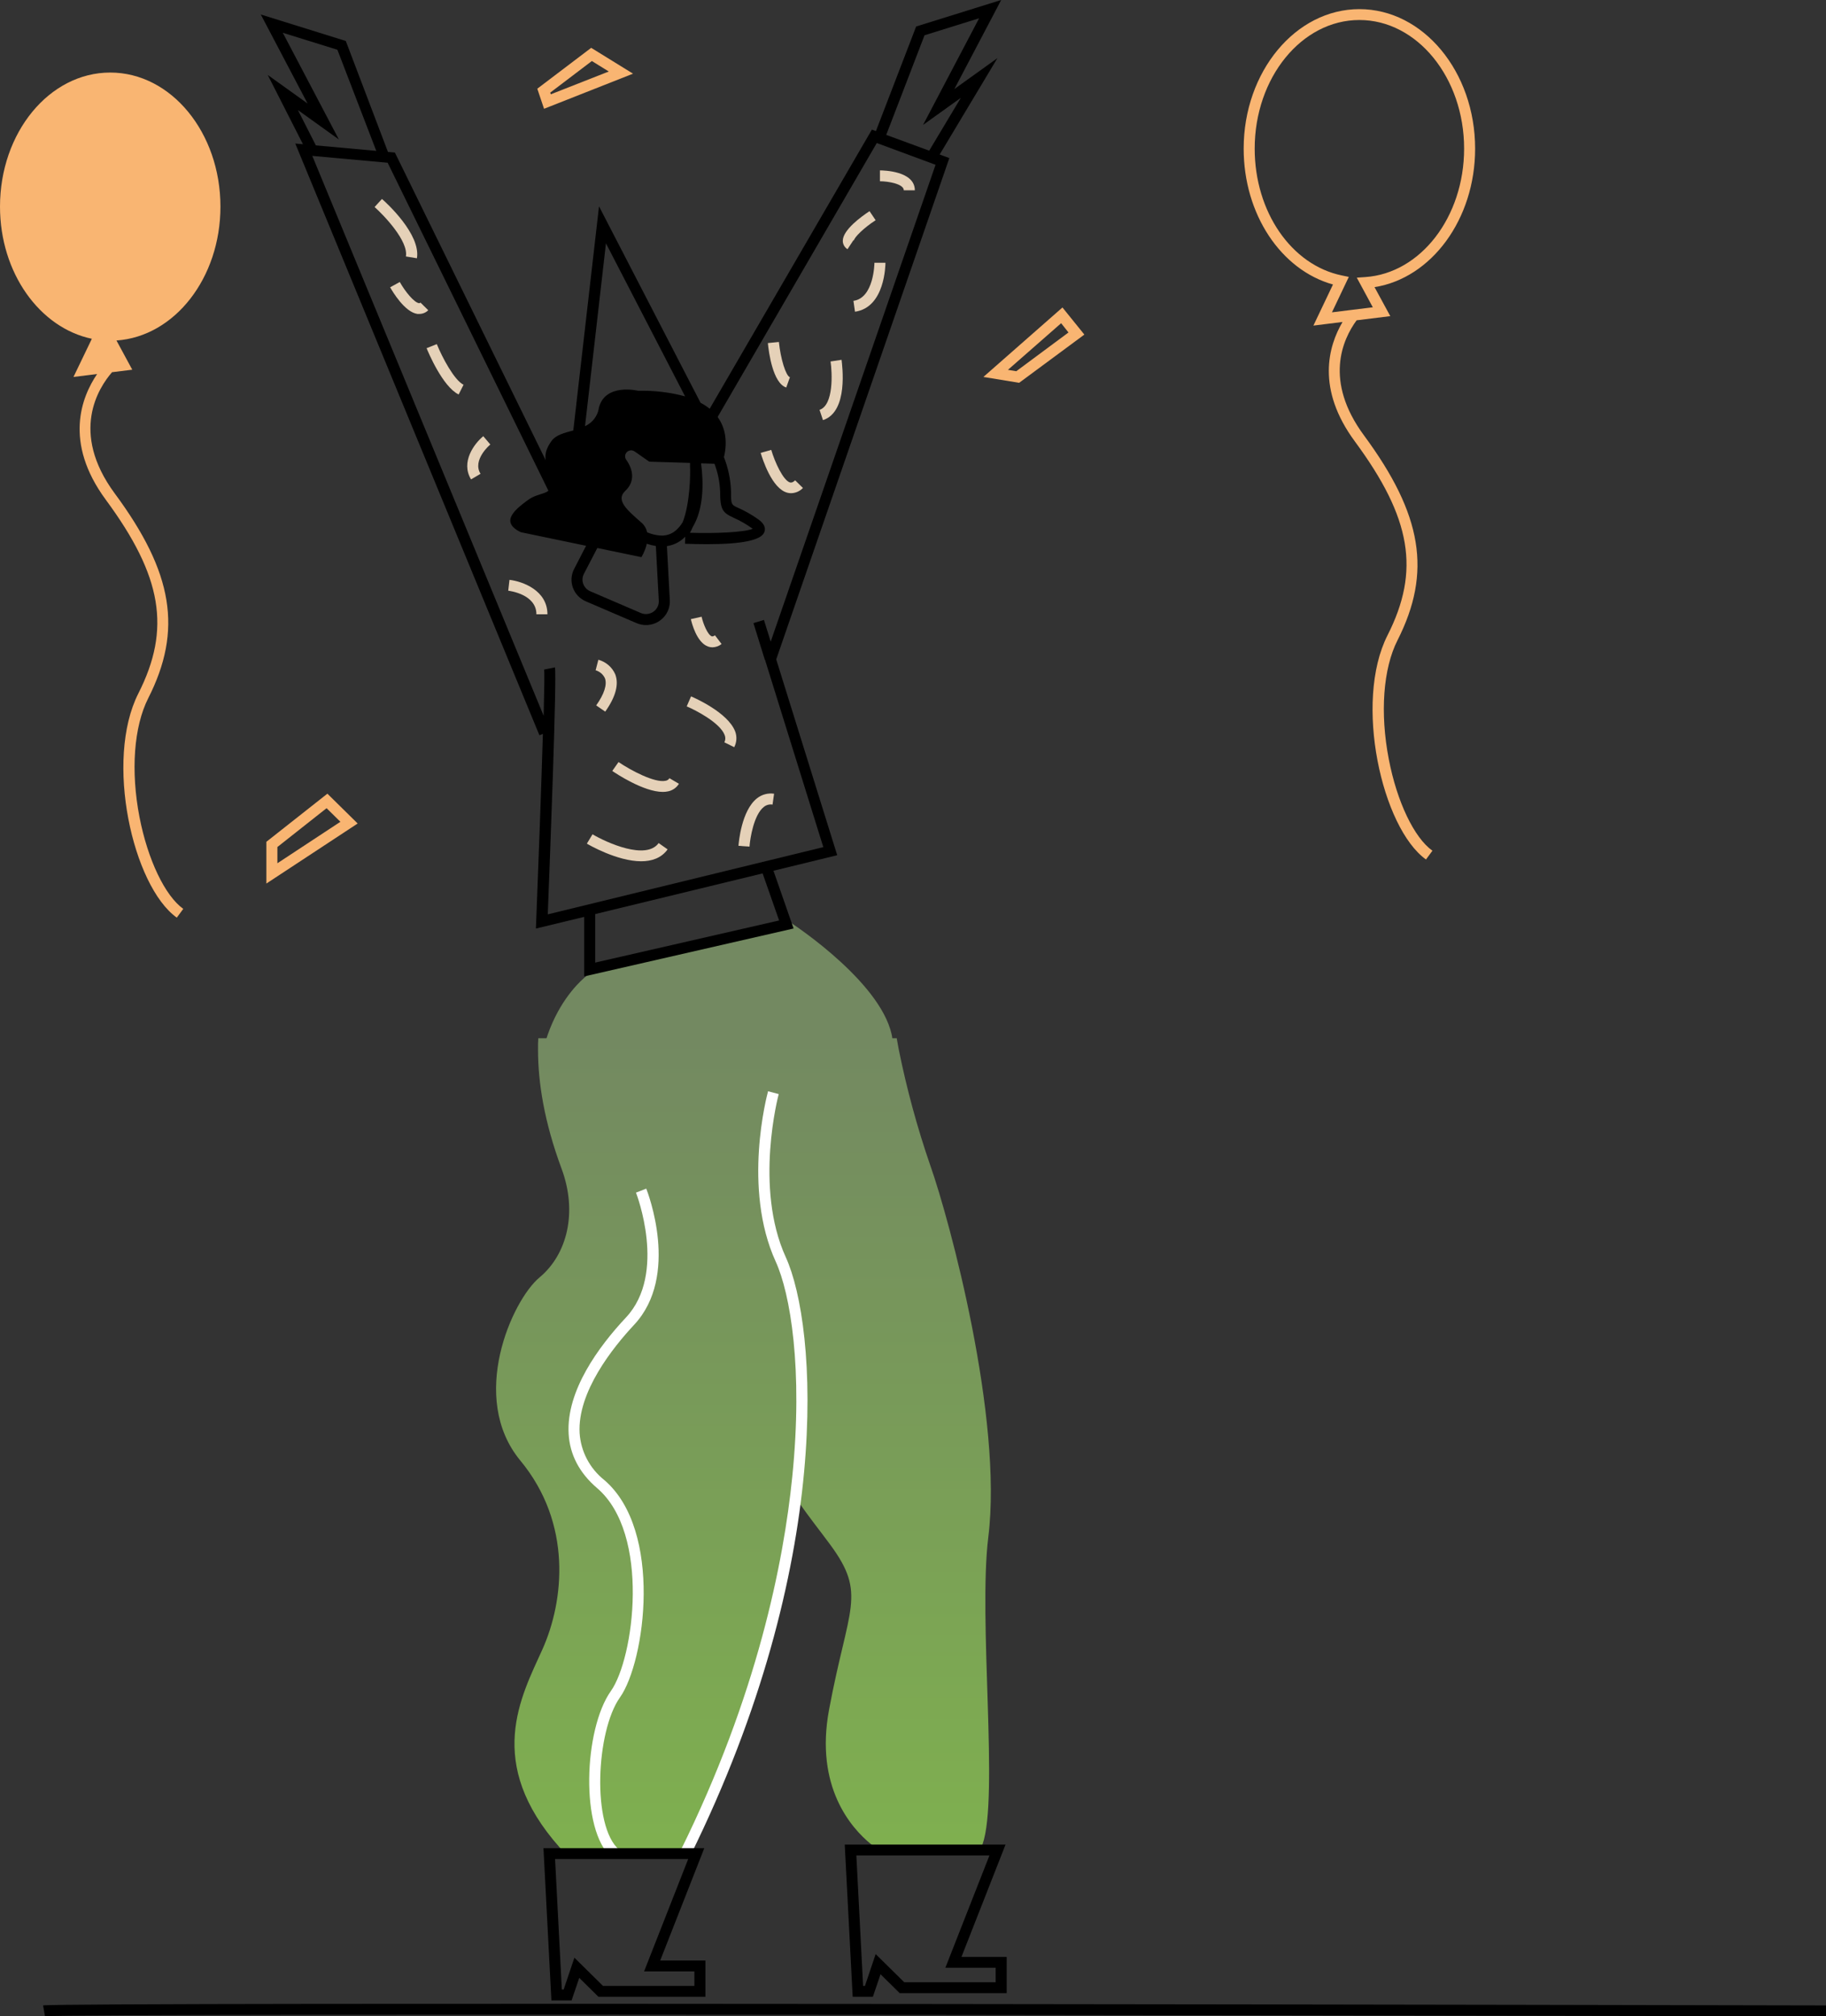 <svg width="240" height="265" viewBox="0 0 240 265" fill="none" xmlns="http://www.w3.org/2000/svg">
<rect x="0" y="0" width="240" height="265" fill="#333333" stroke="none"/>
<path d="M182.535 99.773C181.362 93.72 181.792 87.867 183.68 84.152C188.209 75.217 186.973 67.663 179.271 57.219C173.998 50.075 176.451 44.626 178.305 42.097L182.733 41.55L180.662 37.739C188.147 36.558 193.883 28.809 193.883 19.537C193.883 9.425 187.06 1.2 178.672 1.2C170.284 1.2 163.461 9.425 163.461 19.537C163.461 28.138 168.348 35.482 175.2 37.392L172.626 42.793L176.456 42.316C174.592 45.488 172.969 51.108 178.088 58.033C185.51 68.102 186.674 75.003 182.371 83.49C177.914 92.277 181.632 108.813 187.422 112.961L188.272 111.809C185.867 110.104 183.607 105.369 182.535 99.773ZM177.281 36.392L176.383 36.206C169.734 34.844 164.91 27.833 164.91 19.537C164.91 10.211 171.086 2.629 178.672 2.629C186.258 2.629 192.435 10.211 192.435 19.537C192.435 28.505 186.727 35.92 179.445 36.415L178.329 36.492L180.435 40.388L179.585 40.492L177.532 40.745L175.065 41.05L177.281 36.392Z" fill="#F9B572"/>
<path d="M117.315 136.699H71.754C71.831 136.456 71.908 136.222 71.99 135.984C72.072 135.746 72.164 135.508 72.256 135.27C73.946 130.945 76.491 128.735 77.119 128.235L77.263 128.126L100.983 122.596C101.231 122.3 101.503 122.023 101.795 121.768C101.911 121.668 102.027 121.577 102.138 121.491C102.425 121.275 102.734 121.088 103.06 120.934C103.123 120.896 103.185 120.872 103.248 120.839C103.311 120.806 114.838 128.197 117.011 135.27C117.064 135.437 117.112 135.608 117.151 135.775C117.218 136.028 117.266 136.286 117.296 136.546C117.305 136.599 117.31 136.646 117.315 136.699Z" fill="#738961"/>
<path d="M129.899 202.007C131.831 186.376 124.814 160.378 122.294 153.233C120.571 148.252 119.182 143.152 118.136 137.97C118.088 137.713 118.039 137.465 117.996 137.213C117.952 136.961 117.904 136.709 117.861 136.457H70.749C70.749 136.704 70.72 136.961 70.715 137.213C70.711 137.465 70.715 137.718 70.715 137.97C70.715 142.241 71.517 147.419 73.811 153.601C75.945 159.354 74.53 164.886 70.913 167.891C67.296 170.896 61.55 183.689 68.393 191.963C75.235 200.238 74.154 210.388 71.29 216.781C68.489 222.989 63.656 231.677 73.598 242.85C73.898 243.183 74.207 243.521 74.53 243.859H90.017L90.104 243.622C90.171 243.45 90.268 243.188 90.394 242.85C91.625 239.583 95.59 229.145 98.299 223.185C100.428 218.496 103.485 208.623 104.422 196.547C104.586 196.804 104.755 197.051 104.905 197.308C106.295 199.355 107.802 201.216 109.13 203.026C113.959 209.581 111.486 211.159 108.966 224.708C107.073 234.868 111.921 240.294 114.456 242.356C114.911 242.735 115.395 243.072 115.905 243.365L128.943 242.86C129.016 242.709 129.083 242.538 129.151 242.356C131.29 236.184 128.557 212.874 129.899 202.007Z" fill="url(#paint0_linear_404_3706)"/>
<path d="M80.407 244.159C76.216 240.539 76.732 227.27 80.291 222.25C83.334 217.964 85.526 201.599 78.48 195.579C76.153 193.593 74.892 191.179 74.738 188.435C74.419 182.801 78.664 177.005 82.286 173.142C87.699 167.356 83.633 156.849 83.59 156.745L84.942 156.221C85.125 156.697 89.384 167.651 83.348 174.114C80.542 177.115 75.878 182.954 76.182 188.354C76.341 190.768 77.518 193.005 79.427 194.522C87.153 201.133 84.816 218.388 81.479 223.098C78.35 227.504 77.761 240.001 81.363 243.101L80.407 244.159Z" fill="white"/>
<path d="M90.712 243.934L89.408 243.306C99.549 222.826 103.002 205.257 104.127 194.136C105.576 179.905 103.862 169.98 101.954 165.807C97.555 156.158 100.81 143.932 100.95 143.423L102.35 143.794C102.316 143.913 99.091 156.049 103.277 165.226C107.401 174.256 109.753 205.385 90.712 243.934Z" fill="white"/>
<path d="M86.772 257.671L92.567 242.906H71.43L72.473 262.909H75.129L76.134 259.947L78.654 262.433H92.716V257.671H86.772ZM91.268 261.004H79.253L75.496 257.299L74.086 261.481H73.845L72.956 244.335H90.451L84.657 259.099H91.268V261.004Z" fill="black"/>
<path d="M126.369 257.194L132.164 242.43H111.028L112.071 262.433H114.727L115.731 259.471L118.252 261.957H132.314V257.194H126.369ZM130.865 260.528H118.851L115.094 256.822L113.684 261.004H113.442L112.554 243.858H130.049L124.254 258.623H130.865V260.528Z" fill="black"/>
<path d="M79.548 93.529L78.36 92.71C79.422 91.215 79.808 89.981 79.514 89.152C79.28 88.641 78.832 88.255 78.287 88.095L78.645 86.709C79.646 86.984 80.465 87.694 80.871 88.638C81.363 89.948 80.919 91.596 79.548 93.529Z" fill="#E5D1B8"/>
<path d="M84.275 113.195C81.098 113.195 77.355 111.009 77.133 110.88L77.877 109.651C79.736 110.747 84.913 113.095 86.569 110.804L87.747 111.633C86.921 112.785 85.647 113.195 84.275 113.195Z" fill="#E5D1B8"/>
<path d="M96.502 98.202L95.208 97.564C95.359 97.266 95.373 96.919 95.247 96.611C94.648 94.996 91.441 93.339 90.258 92.839L90.828 91.524C91.311 91.734 95.657 93.639 96.623 96.12C96.88 96.8 96.837 97.555 96.502 98.202Z" fill="#E5D1B8"/>
<path d="M87.115 104.079C84.579 104.079 80.919 101.631 80.475 101.326L81.296 100.154C82.928 101.264 86.052 102.917 87.472 102.617C87.688 102.587 87.878 102.463 87.989 102.278L89.235 103.012C88.916 103.532 88.39 103.895 87.786 104.012C87.565 104.057 87.34 104.08 87.115 104.079Z" fill="#E5D1B8"/>
<path d="M98.511 111.271L97.062 111.166C97.096 110.69 97.454 106.556 99.477 104.936C100.109 104.424 100.932 104.199 101.742 104.317L101.539 105.746C101.126 105.678 100.704 105.793 100.385 106.06C99.081 107.094 98.588 110.17 98.511 111.271Z" fill="#E5D1B8"/>
<path d="M93.639 85.075C93.438 85.076 93.238 85.041 93.05 84.971C91.562 84.428 90.915 81.875 90.804 81.37L92.214 81.056C92.431 82.008 93.016 83.437 93.552 83.632C93.595 83.632 93.711 83.689 93.972 83.499L94.841 84.642C94.5 84.914 94.077 85.066 93.639 85.075Z" fill="#E5D1B8"/>
<path d="M123.037 21.089L121.792 20.365L126.287 12.859L121.323 16.417L128.692 2.4L121.516 4.634L116.33 18.122L114.978 17.617L120.415 3.482L131.59 0L125.437 11.702L131.097 7.639L123.037 21.089Z" fill="black"/>
<path d="M102.022 86.662L124.776 20.775L114.596 17.036L89.659 59.948L90.92 60.657L115.239 18.798L122.965 21.656L101.297 84.333L100.409 81.475L99.028 81.894L100.501 86.633V86.695H100.544L108.212 111.337L71.995 120.172C72.27 113.175 73.207 88.933 72.937 87.71L71.517 88C71.575 88.381 71.541 90.7 71.454 94.077L41.046 20.489L50.95 21.389L72.502 65.363L73.806 64.744L51.902 20.051L38.81 18.865L70.899 96.635L71.353 96.454C71.145 103.464 70.778 113.471 70.474 121.086L70.435 122.039L76.781 120.505V128.33L104.306 122.029L101.66 114.442L110.038 112.399L102.022 86.662ZM102.403 120.977L78.229 126.511V120.134L100.235 114.79L102.403 120.977Z" fill="black"/>
<path d="M40.641 20.57L35.189 9.849L40.428 13.607L34.276 1.905L45.45 5.387L51.187 20.489L49.531 20.027L44.344 6.539L37.169 4.31L44.538 18.327L39.153 14.464L41.935 19.932L40.641 20.57Z" fill="black"/>
<path d="M54.799 33.944L53.35 33.706C53.693 31.682 50.497 28.334 49.236 27.209L50.202 26.148C50.748 26.614 55.33 30.791 54.799 33.944Z" fill="#E5D1B8"/>
<path d="M60.28 51.847C58.165 50.804 56.277 46.27 56.069 45.76L57.412 45.227C58.121 46.974 59.701 49.965 60.927 50.57L60.28 51.847Z" fill="#E5D1B8"/>
<path d="M111.39 32.753C111.004 32.514 110.771 32.097 110.772 31.648C110.772 30.219 113.23 28.447 114.287 27.752L115.089 28.943C113.602 29.895 112.235 31.21 112.221 31.648C112.218 31.613 112.204 31.58 112.182 31.553L111.39 32.753Z" fill="#E5D1B8"/>
<path d="M112.375 40.969L112.172 39.54C114.886 39.159 114.93 34.582 114.93 34.534H116.378C116.378 34.777 116.335 40.402 112.375 40.969Z" fill="#E5D1B8"/>
<path d="M103.34 50.932C101.582 50.356 101.037 46.312 100.926 45.088L102.374 44.945C102.606 47.198 103.292 49.403 103.823 49.579L103.34 50.932Z" fill="#E5D1B8"/>
<path d="M108.169 55.219L107.715 53.866C109.598 53.242 109.381 48.961 109.164 47.508L110.612 47.289C110.685 47.984 111.549 54.109 108.169 55.219Z" fill="#E5D1B8"/>
<path d="M103.973 64.82C103.81 64.822 103.647 64.801 103.49 64.758C101.447 64.239 100.206 60.286 99.979 59.519L101.37 59.129C101.829 60.71 102.939 63.163 103.852 63.415C103.934 63.415 104.142 63.487 104.509 63.125L105.532 64.135C105.128 64.562 104.565 64.809 103.973 64.82Z" fill="#E5D1B8"/>
<path d="M120.241 25.014H118.793C118.793 24.171 116.75 23.823 115.654 23.823V22.395C116.122 22.395 120.241 22.466 120.241 25.014Z" fill="#E5D1B8"/>
<path d="M61.912 63.005C60.517 60.71 62.352 58.285 63.52 57.328L64.448 58.423L63.965 57.876L64.448 58.423C64.423 58.423 62.033 60.448 63.158 62.272L61.912 63.005Z" fill="#E5D1B8"/>
<path d="M71.952 80.737H70.503C70.503 78.089 66.949 77.656 66.799 77.637L66.963 76.208C68.687 76.408 71.952 77.594 71.952 80.737Z" fill="#E5D1B8"/>
<path d="M55.108 41.259C55.026 41.264 54.944 41.264 54.862 41.259C53.196 41.026 51.583 38.302 51.279 37.759L52.544 37.063C53.259 38.33 54.427 39.754 55.065 39.845C55.141 39.856 55.217 39.825 55.263 39.764L56.287 40.774C55.976 41.086 55.551 41.261 55.108 41.259Z" fill="#E5D1B8"/>
<path d="M240 265C237.697 265 9.586 264.523 5.911 265L5.664 263.571C8.422 263.095 230.545 263.538 240 263.571V265Z" fill="black"/>
<path d="M99.656 68.25C98.839 67.668 97.965 67.169 97.048 66.759C96.082 66.321 96.082 66.321 96.082 64.544C96.025 63.014 95.71 61.505 95.15 60.077C95.556 58.443 95.874 54.947 92.074 52.933L78.732 27.119L75.351 56.572C74.207 56.891 73.077 57.138 72.488 57.958C71.155 59.801 71.763 60.763 72.333 62.982C72.903 65.201 71.01 64.516 69.378 65.725C67.746 66.935 65.626 68.583 68.451 69.945L77.032 71.731L75.457 74.784C75.064 75.545 75.007 76.432 75.298 77.236C75.59 78.04 76.205 78.69 76.998 79.032L83.647 81.89C84.045 82.06 84.474 82.149 84.908 82.152C85.769 82.149 86.592 81.798 87.183 81.18C87.775 80.563 88.083 79.733 88.037 78.885L87.656 71.774C88.457 71.658 89.206 71.312 89.809 70.779C89.896 70.702 89.983 70.621 90.065 70.536L90.031 71.464C91.081 71.502 92.047 71.522 92.929 71.522C97.565 71.522 100.095 70.988 100.462 69.926C100.616 69.516 100.588 68.902 99.656 68.25ZM79.644 31.982L90.041 52.09C88.027 51.554 85.945 51.307 83.86 51.356C83.86 51.356 79.485 50.294 78.698 53.657C78.698 53.657 78.698 53.695 78.698 53.719C78.512 54.728 77.838 55.583 76.892 56.01L79.644 31.982ZM85.869 80.404C85.388 80.737 84.765 80.799 84.227 80.566L77.578 77.708C77.149 77.525 76.816 77.174 76.659 76.74C76.501 76.306 76.533 75.827 76.747 75.417L78.509 72.022L84.304 73.227C84.63 72.678 84.87 72.084 85.014 71.464C85.401 71.596 85.798 71.695 86.202 71.76L86.588 78.947C86.621 79.523 86.349 80.074 85.869 80.404ZM86.719 70.379C86.144 70.328 85.582 70.186 85.053 69.959C84.95 69.458 84.682 69.004 84.29 68.669C82.426 67.04 80.876 65.735 82.184 64.516C83.493 63.296 83.227 61.715 82.31 60.429C82.301 60.417 82.293 60.404 82.286 60.391C82.081 60.077 82.131 59.665 82.403 59.406C82.676 59.148 83.096 59.115 83.406 59.329L85.338 60.677L90.693 60.839C90.693 60.891 90.693 60.948 90.693 61.006C90.69 61.028 90.69 61.05 90.693 61.072V61.187C90.696 61.21 90.696 61.234 90.693 61.258C90.756 62.258 90.693 66.202 89.727 68.631C89.492 69.025 89.197 69.381 88.853 69.688C88.273 70.205 87.497 70.456 86.719 70.379ZM90.674 70.04C90.808 69.803 90.927 69.558 91.031 69.307C92.513 66.859 92.48 63.434 92.151 60.948V60.896L93.909 60.948C94.344 62.102 94.594 63.315 94.648 64.544C94.648 66.997 94.962 67.373 96.435 68.054C97.272 68.427 98.07 68.881 98.815 69.412L98.931 69.497C97.864 69.95 94.102 70.136 90.674 70.021V70.04Z" fill="black"/>
<path d="M24.087 119.453L23.237 120.605C17.442 116.457 13.729 99.921 18.186 91.134C22.488 82.647 21.325 75.746 13.903 65.678C8.33 58.114 10.74 52.137 12.763 49.161L9.658 49.542L12.072 44.526C5.23 43.098 0 35.877 0 27.157C0 17.427 6.485 9.535 14.487 9.535C22.488 9.535 28.974 17.427 28.974 27.157C28.974 36.554 22.928 44.231 15.308 44.75L17.384 48.589L14.728 48.918C12.976 50.923 9.146 56.8 15.071 64.839C22.798 75.284 24.01 82.838 19.48 91.772C17.592 95.501 17.162 101.34 18.336 107.394C19.422 112.99 21.682 117.724 24.087 119.453Z" fill="#F9B572"/>
<path d="M139.644 40.411L129.252 49.541L133.951 50.313L142.522 43.974L139.644 40.411ZM133.574 48.789L132.478 48.608L139.47 42.478L140.436 43.697L133.574 48.789Z" fill="#F9B572"/>
<path d="M77.703 6.287L70.619 11.659L71.507 14.298L83.203 9.683L77.703 6.287ZM72.319 12.174L77.79 8.021L80.016 9.397L72.396 12.393L72.319 12.174Z" fill="#F9B572"/>
<path d="M43.031 104.312L35.01 110.637V116.124L47.01 108.232L43.031 104.312ZM36.459 111.323L42.925 106.218L44.74 108.008L36.459 113.457V111.323Z" fill="#F9B572"/>
<defs>
<linearGradient id="paint0_linear_404_3706" x1="97.716" y1="136.457" x2="97.716" y2="243.859" gradientUnits="userSpaceOnUse">
<stop stop-color="#738961"/>
<stop offset="1" stop-color="#7FB04F"/>
</linearGradient>
</defs>
</svg>
